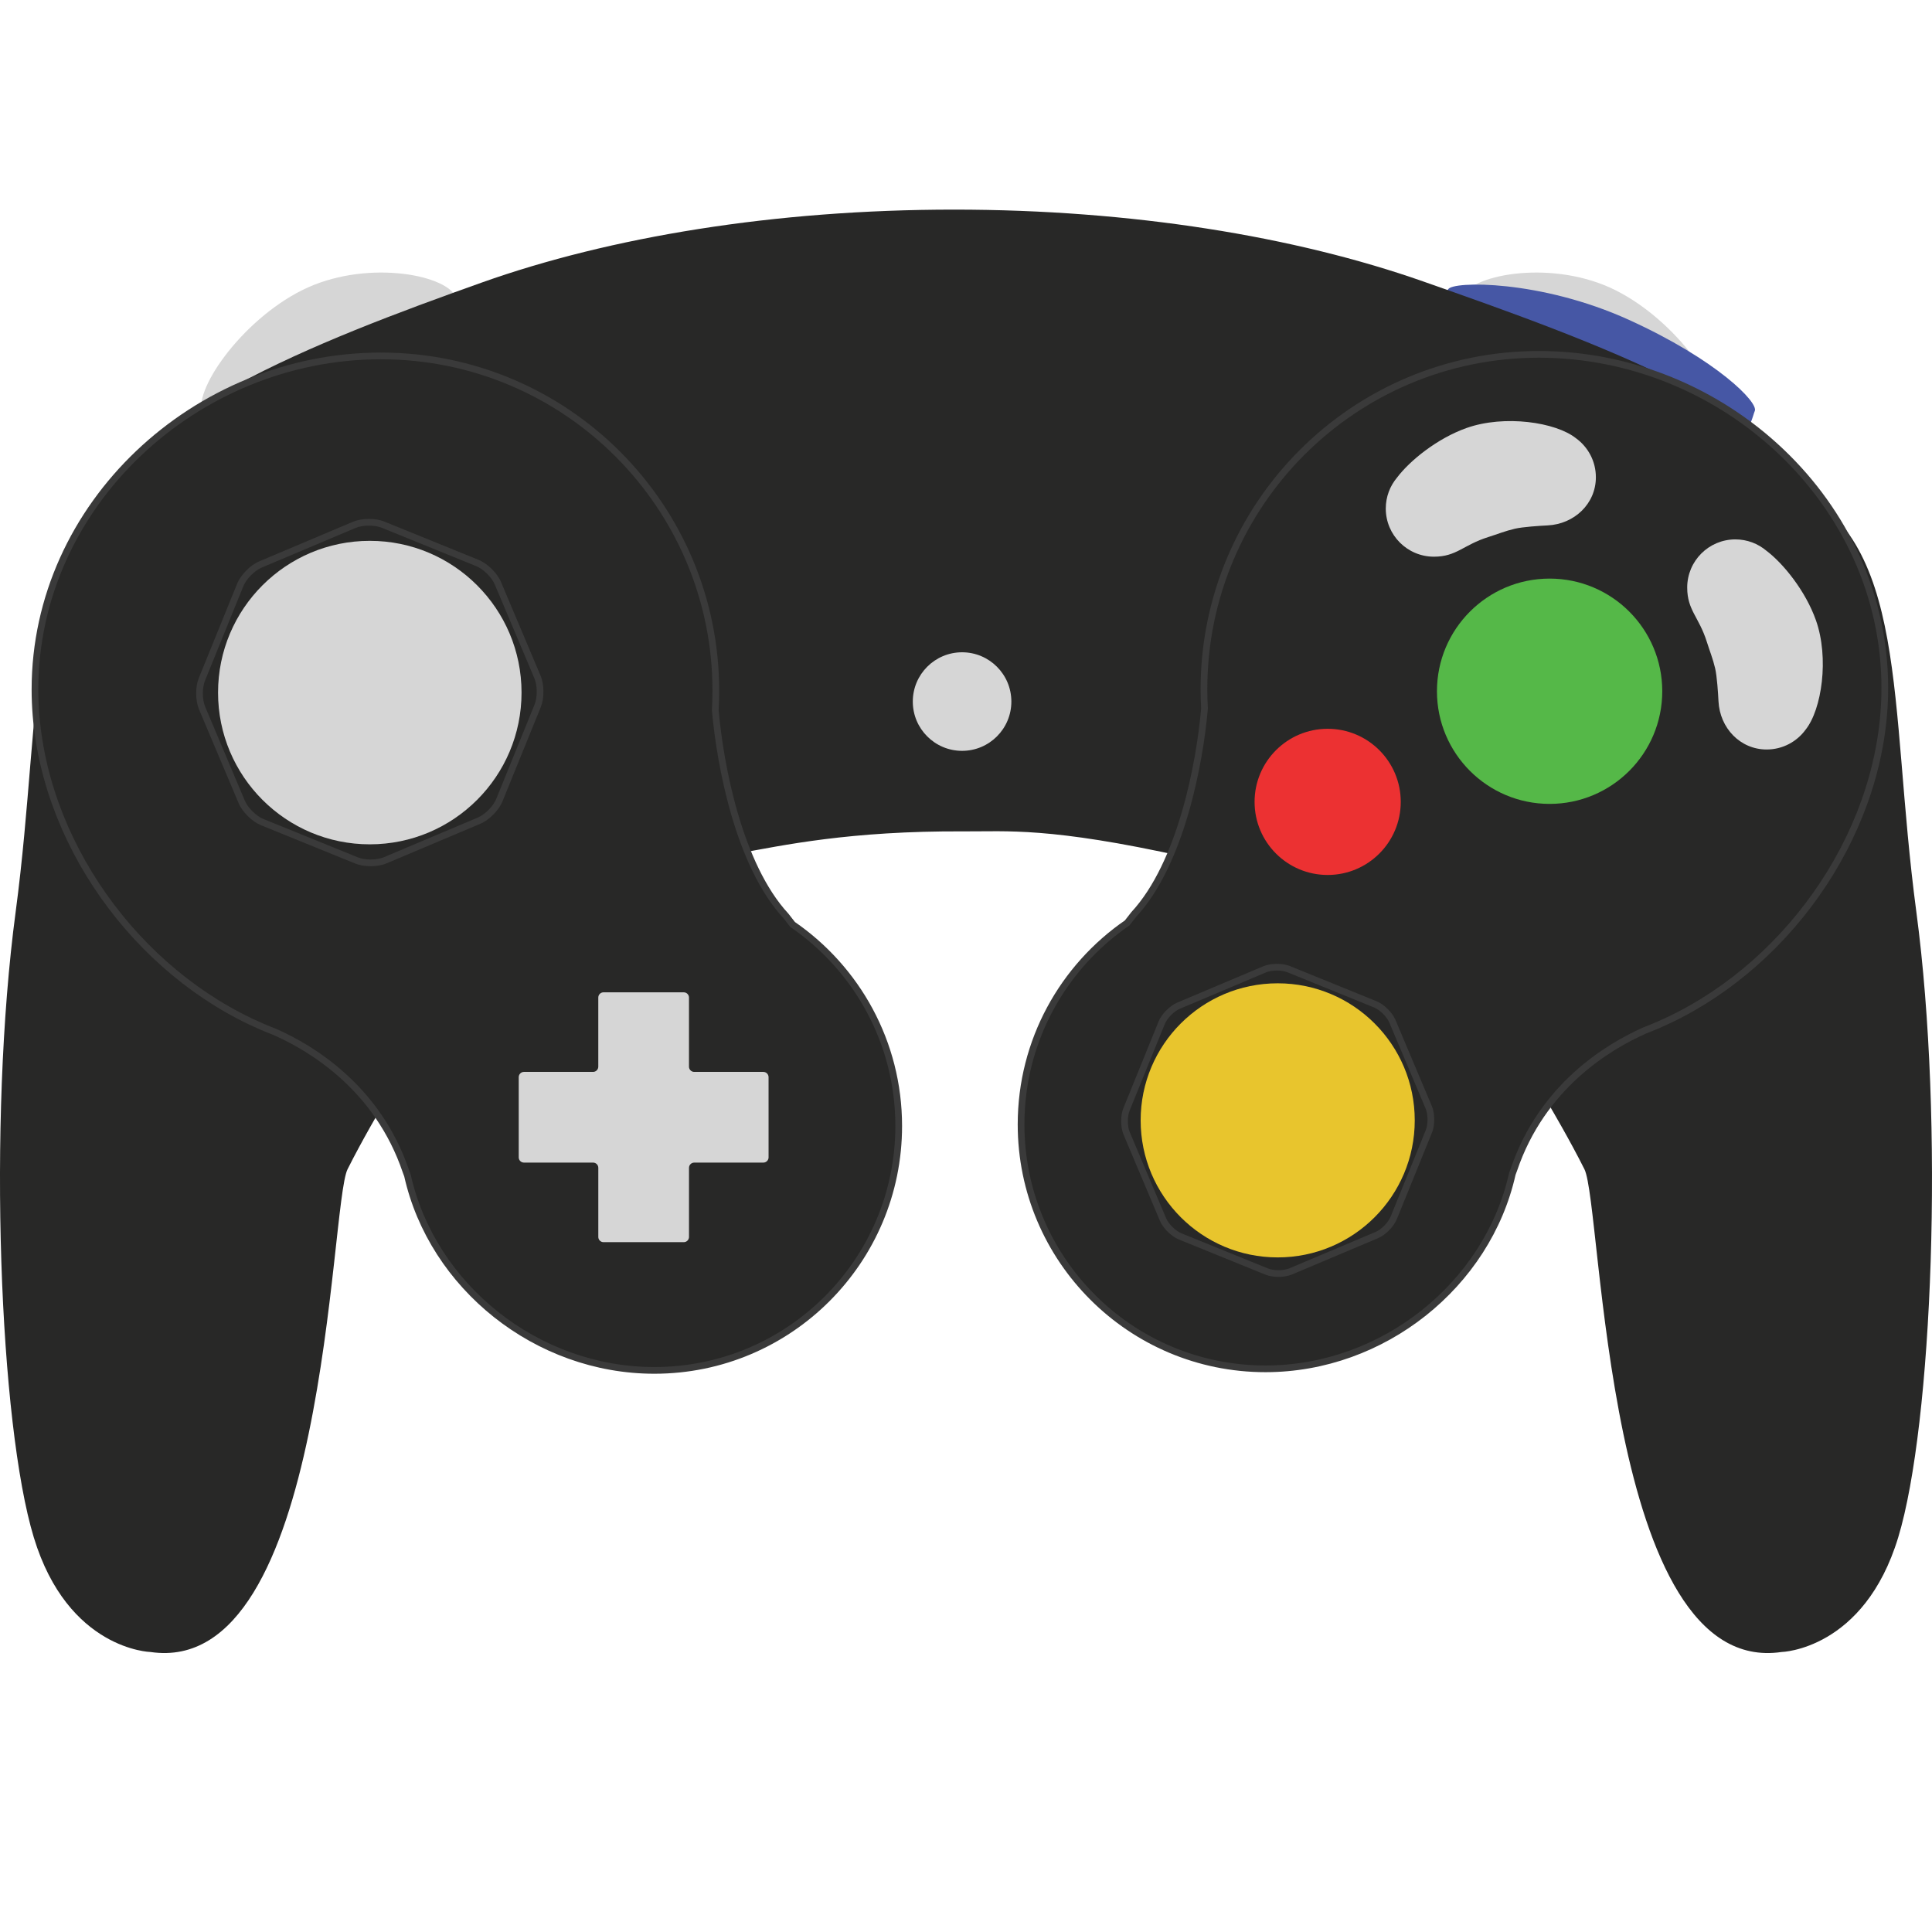 <svg xmlns="http://www.w3.org/2000/svg" viewBox="0 0 500 500">

	<path fill="#D6D6D6" d="M117.946,76.739c2.981,5.938-14.591,17.592-30.466,25.561s-32.033,11.151-35.014,5.212
		s9.809-24.424,25.683-32.393S114.965,70.801,117.946,76.739z"/>
	<path fill="#D6D6D6" d="M378.32,76.739c-2.981,5.938,14.591,17.592,30.466,25.561c15.874,7.969,32.033,11.151,35.014,5.212
		c2.981-5.938-9.808-24.424-25.683-32.393C402.243,67.151,381.302,70.801,378.32,76.739z"/>
	<circle fill="#D6D6D6" cx="248.327" cy="180.976" r="11.801"/>
	<path fill="#4657A5" d="M454.138,106.356c-0.991,2.182-2.591,16.403-25.451,6.016c-20.488-9.309-51.03-28.536-55.878-34.36
		c-0.561-0.674,1.864-2.896,1.967-3.123c0.991-2.181,23.877-2.52,46.738,7.867C444.375,93.144,455.129,104.175,454.138,106.356z"/>

	<path fill="#282827" d="M4.055,235.965c-7.288,54.66-4.165,132.746,4.686,161.898c8.85,29.152,30.193,29.673,30.193,29.673
			c45.811,6.768,46.331-115.567,51.016-124.938c3.754-7.508,8.85-16.138,8.85-16.138L37.372,125.083
			C5.617,139.659,11.343,181.305,4.055,235.965z"/>
	<path fill="#282827" d="M495.945,235.965c-7.288-54.66-1.562-96.306-33.317-110.882L401.201,286.46c0,0,5.095,8.63,8.85,16.138
			c4.685,9.371,5.206,131.706,51.016,124.938c0,0,21.344-0.521,30.193-29.673S503.233,290.625,495.945,235.965z"/>
	<path fill="#282827" d="M469.872,134.122c0-25.499-58.923-46.313-101.662-61.322c-33.014-11.593-75.26-18.552-121.307-18.552
			c-46.471,0-89.072,7.087-122.218,18.874c-42.215,15.011-95.819,35.682-95.819,61c0,40.503,71.692,80.219,162.022,86.766
			c11.627-2.083,28.98-5.9,58.654-5.727c10.972,0.064,21.991-1.195,57.093,6.594C392.916,213.832,469.872,173.397,469.872,134.122z"
			/>

	<path fill="#282827" stroke="#3A3A3A" stroke-width="1.735" stroke-miterlimit="10" d="M429.025,265.305
		c-1.121,0.484-2.249,0.949-3.389,1.385c-9.524,4.219-26.545,14.492-33.844,36.025c-0.126,0.371-0.263,0.731-0.404,1.086
		c-6.419,28.722-33.429,50.45-63.887,50.45c-34.933,0-63.25-28.317-63.25-63.249c0-21.648,10.879-40.754,27.466-52.156
		c0.042-0.055,1.649-2.129,1.696-2.18c12.287-13.255,17.085-39.247,18.312-53.278c-0.092-1.665-0.143-3.333-0.143-5.004
		c0-47.87,38.806-86.676,86.675-86.676c47.87,0,89.529,38.449,89.529,86.318c0,35.812-23.73,70.634-55.729,85.905L429.025,265.305z"
		/>

	<path fill="none" stroke="#3A3A3A" stroke-width="1.735" stroke-miterlimit="10" d="M334.037,329.038
			c-1.701,0.719-4.494,0.738-6.205,0.043l-22.423-9.108c-1.711-0.695-3.699-2.656-4.418-4.357l-9.414-22.298
			c-0.719-1.701-0.738-4.494-0.043-6.205l9.108-22.424c0.695-1.711,2.656-3.699,4.357-4.418l22.298-9.414
			c1.701-0.718,4.494-0.737,6.205-0.042l22.423,9.108c1.711,0.695,3.699,2.656,4.418,4.357l9.414,22.298
			c0.719,1.701,0.738,4.494,0.043,6.205l-9.109,22.423c-0.695,1.711-2.656,3.699-4.357,4.418L334.037,329.038z"/>

	<circle fill="#EC3132" cx="343.598" cy="207.526" r="18.915"/>
	<circle fill="#55B848" cx="401.037" cy="178.893" r="29.154"/>
	<path fill="#D6D6D6" d="M400.545,135.973c6.876-0.349,12.466-5.581,12.466-12.465c0-4.152-2.032-7.829-5.154-10.094
		c-5.224-4.166-18.503-6.115-28.28-2.661c-7.632,2.697-14.753,8.495-18.004,12.821c-1.83,2.169-2.936,4.971-2.936,8.032
		c0,6.884,5.581,12.465,12.466,12.465c5.877,0,7.556-3.036,14.085-5.09c2.376-0.748,4.368-1.568,6.825-2.141
		C394.101,136.354,398.403,136.081,400.545,135.973z"/>
	<path fill="#D6D6D6" d="M444.745,181.503c0.35,6.875,5.582,12.465,12.466,12.465c4.152,0,7.828-2.032,10.094-5.154
		c4.166-5.224,6.115-18.502,2.661-28.279c-2.696-7.632-8.495-14.753-12.821-18.004c-2.169-1.831-4.971-2.936-8.031-2.936
		c-6.885,0-12.466,5.581-12.466,12.465c0,5.878,3.036,7.556,5.09,14.085c0.748,2.376,1.568,4.368,2.141,6.825
		C444.364,175.06,444.637,179.362,444.745,181.503z"/>
	<path fill="#282827" stroke="#3A3A3A" stroke-width="1.735" stroke-miterlimit="10" d="M67.814,265.71
		c1.121,0.483,2.249,0.949,3.388,1.384c9.524,4.219,26.545,14.492,33.844,36.025c0.126,0.371,0.262,0.731,0.404,1.087
		c6.419,28.721,33.429,50.449,63.887,50.449c34.932,0,63.25-28.317,63.25-63.249c0-21.648-10.879-40.754-27.465-52.156
		c-0.042-0.055-1.649-2.129-1.697-2.18c-12.287-13.255-17.085-39.247-18.312-53.278c0.091-1.665,0.143-3.333,0.143-5.005
		c0-47.869-38.806-86.675-86.675-86.675c-47.87,0-89.529,38.449-89.529,86.318c0,35.812,23.731,70.634,55.729,85.906L67.814,265.71z
		"/>

	<path fill="#D6D6D6" d="M198.901,278.758c0-0.743-0.608-1.352-1.352-1.352h-17.888c-0.743,0-1.352-0.608-1.352-1.352v-17.889
			c0-0.743-0.608-1.352-1.352-1.352h-20.767c-0.743,0-1.352,0.608-1.352,1.352v17.889c0,0.743-0.608,1.352-1.352,1.352H135.6
			c-0.743,0-1.352,0.608-1.352,1.352v20.768c0,0.743,0.608,1.352,1.352,1.352h17.889c0.743,0,1.352,0.608,1.352,1.352v17.888
			c0,0.743,0.608,1.352,1.352,1.352h20.767c0.743,0,1.352-0.608,1.352-1.352v-17.888c0-0.743,0.608-1.352,1.352-1.352h17.888
			c0.743,0,1.352-0.608,1.352-1.352V278.758z"/>

	<path fill="#3A3A3A" d="M95.488,136.029c1.199,0,2.393,0.185,3.305,0.555l24.437,9.927c1.865,0.758,4.032,2.895,4.815,4.749
			l10.261,24.301c0.783,1.854,0.804,4.897,0.046,6.762l-9.928,24.438c-0.757,1.865-2.895,4.031-4.749,4.814l-24.3,10.261
			c-0.947,0.4-2.205,0.602-3.458,0.602c-1.199,0-2.393-0.185-3.305-0.555l-24.438-9.927c-1.865-0.758-4.032-2.895-4.815-4.749
			L53.1,182.906c-0.783-1.854-0.804-4.897-0.046-6.763l9.927-24.438c0.758-1.865,2.895-4.032,4.749-4.815l24.301-10.26
			C92.978,136.23,94.236,136.029,95.488,136.029 M95.488,134.293L95.488,134.293c-1.538,0-3.006,0.262-4.133,0.738l-24.3,10.26
			c-2.262,0.955-4.758,3.485-5.682,5.76l-9.927,24.438c-0.924,2.275-0.9,5.829,0.056,8.091l10.26,24.301
			c0.955,2.262,3.485,4.758,5.76,5.682l24.438,9.927c1.083,0.44,2.489,0.683,3.958,0.683c1.538,0,3.006-0.262,4.133-0.738
			l24.3-10.261c2.263-0.956,4.758-3.485,5.682-5.76l9.928-24.438c0.924-2.274,0.9-5.828-0.056-8.091l-10.261-24.301
			c-0.955-2.262-3.485-4.758-5.76-5.682l-24.437-9.927C98.363,134.536,96.958,134.293,95.488,134.293L95.488,134.293z"/>

	<circle fill="#D6D6D6" cx="248.986" cy="181.565" r="12.754"/>
	<circle fill="#D6D6D6" cx="95.703" cy="179.24" r="39.271"/>
	<circle fill="#E8C52D" cx="330.667" cy="289.948" r="35.468"/>

</svg>
